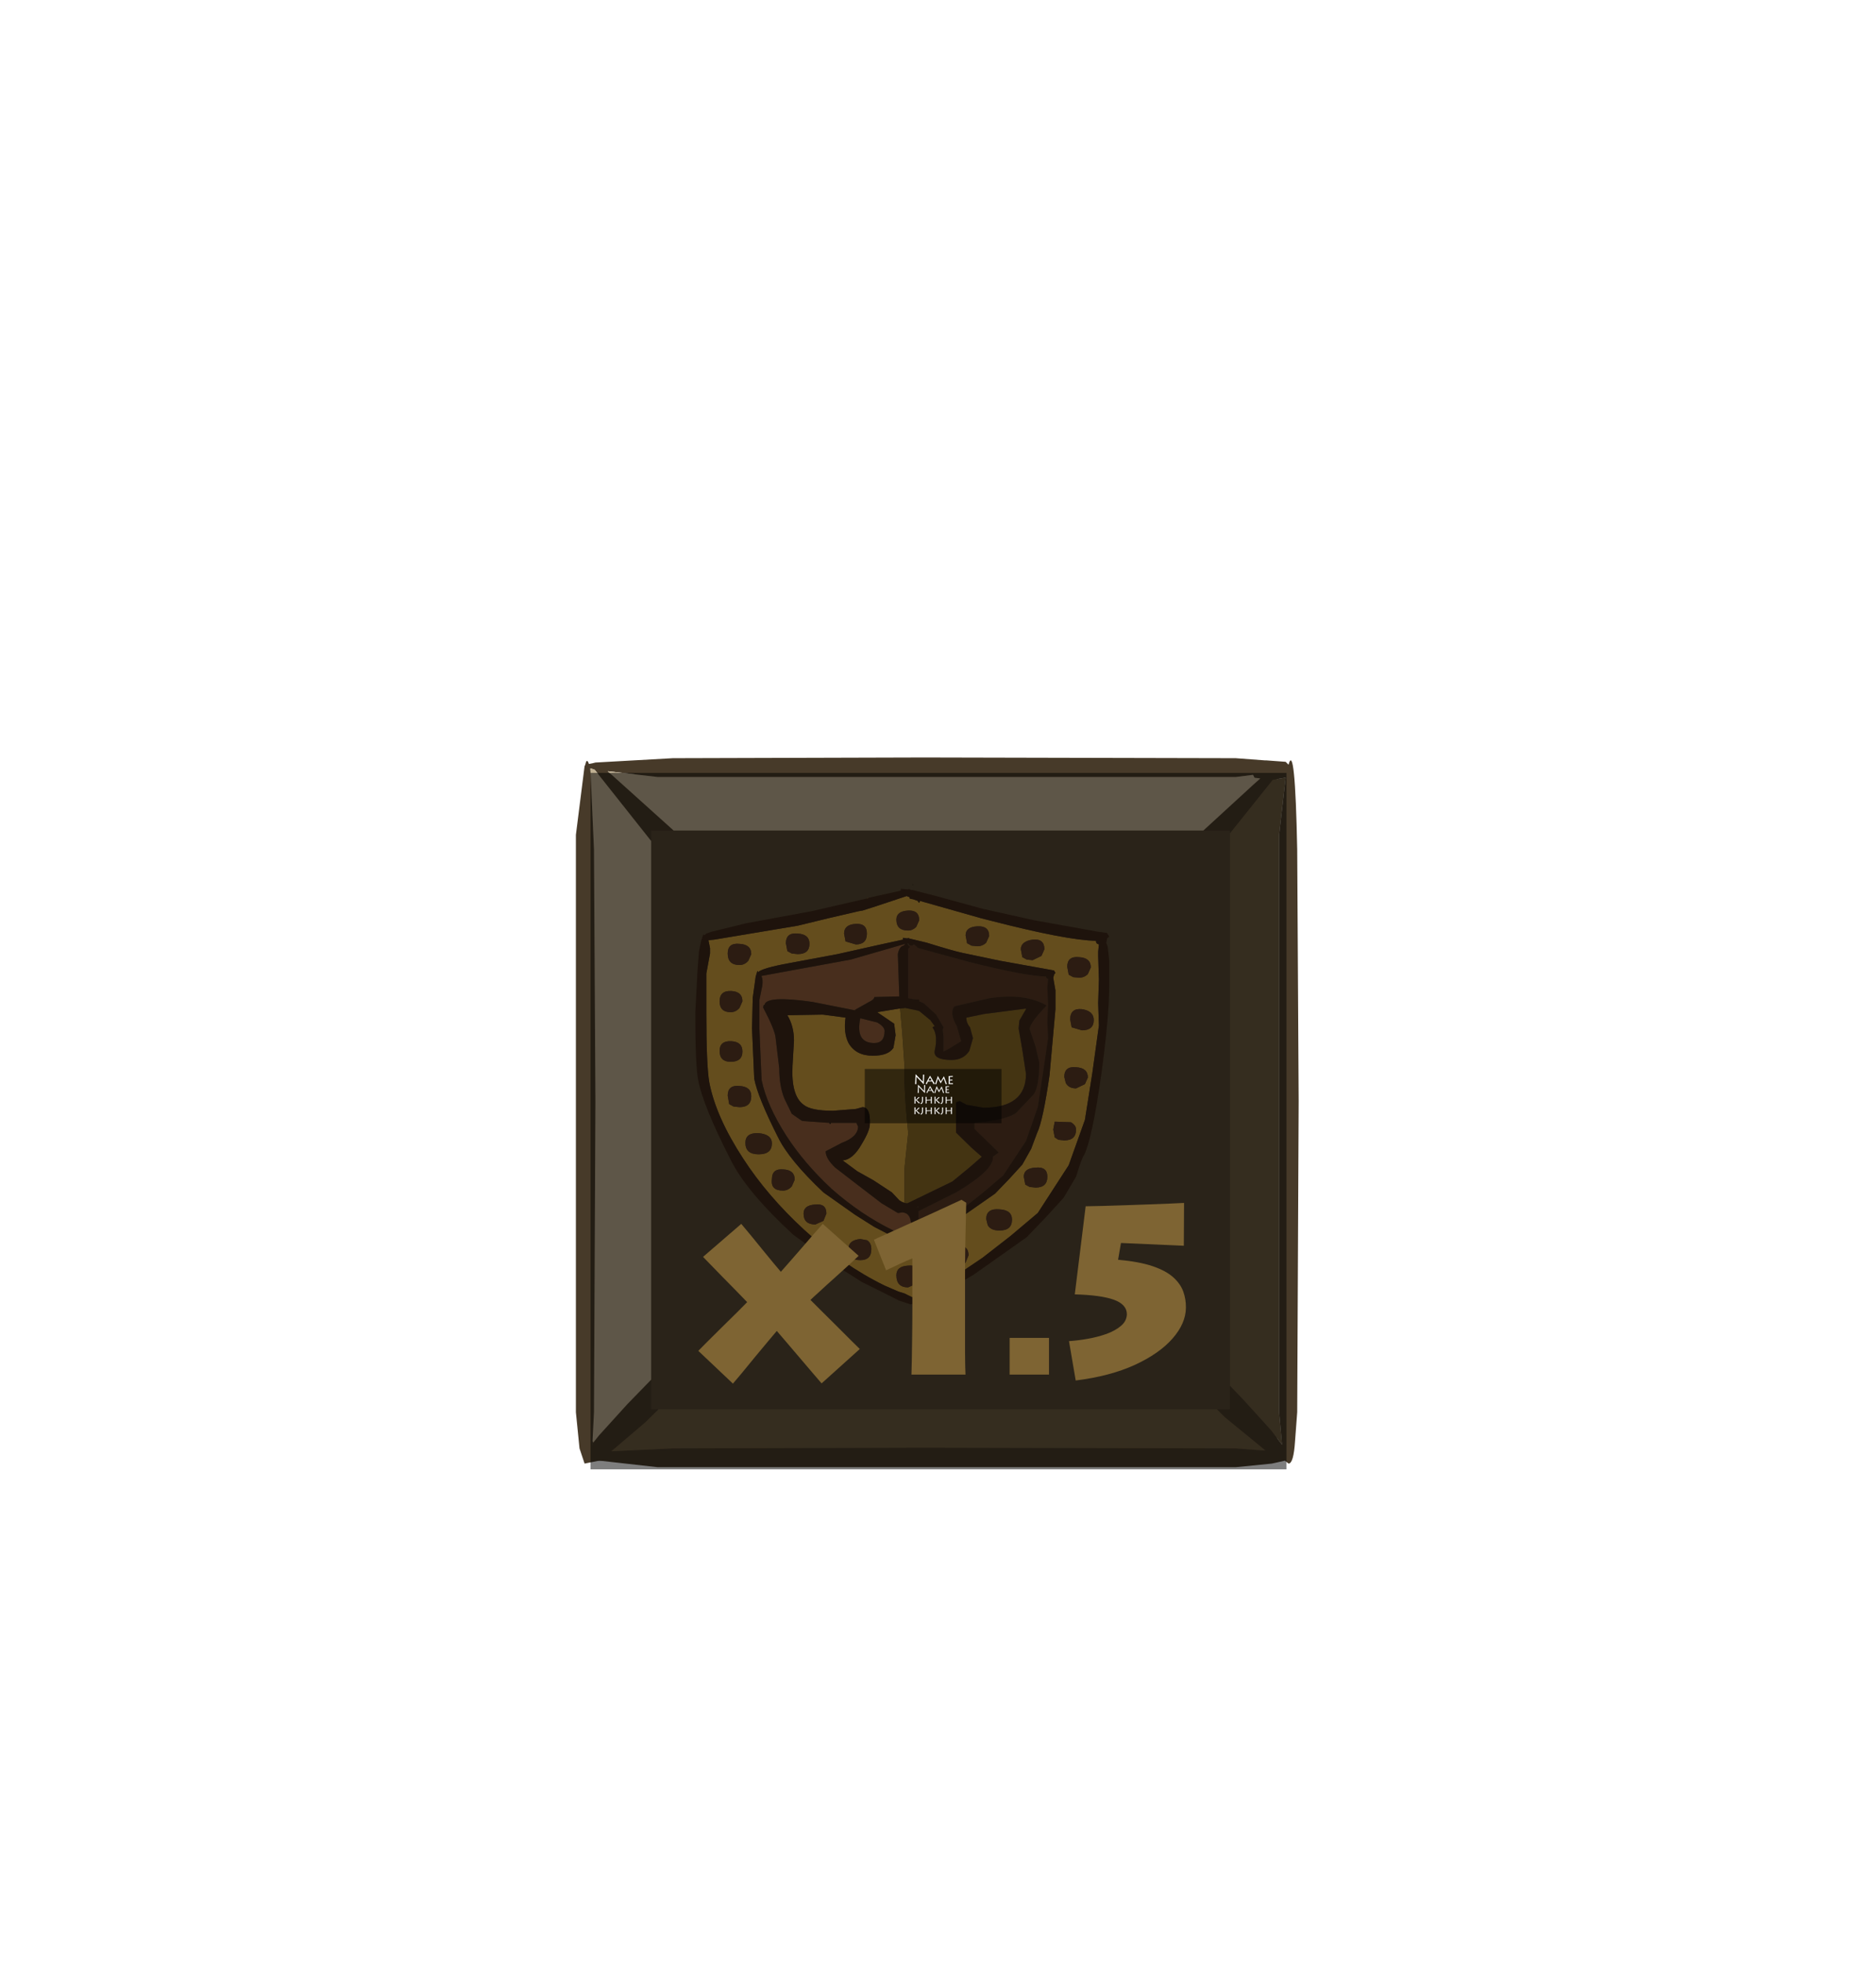 <?xml version="1.0" encoding="UTF-8" standalone="no"?>
<svg xmlns:ffdec="https://www.free-decompiler.com/flash" xmlns:xlink="http://www.w3.org/1999/xlink" ffdec:objectType="frame" height="135.65px" width="129.65px" xmlns="http://www.w3.org/2000/svg">
  <g transform="matrix(1.0, 0.0, 0.0, 1.0, 45.0, 57.4)">
    <use ffdec:characterId="933" height="47.45" id="bgcolor" transform="matrix(1.0, 0.0, 0.0, 1.0, -4.2, -3.9)" width="47.45" xlink:href="#sprite0"/>
    <use ffdec:characterId="921" height="22.0" id="hitbox" transform="matrix(2.23, 0.0, 0.0, 2.175, -4.55, -4.25)" width="22.0" xlink:href="#sprite1"/>
    <clipPath id="clipPath0" transform="matrix(1.0, 0.0, 0.0, 1.0, 0.0, 0.0)">
      <path d="M40.0 0.0 L40.0 40.0 0.0 40.0 0.0 0.0 40.0 0.0" fill="#cccccc" fill-rule="evenodd" stroke="none"/>
    </clipPath>
    <g clip-path="url(#clipPath0)">
      <filter id="filter0">
        <feColorMatrix in="SourceGraphic" result="filterResult0" type="matrix" values="0 0 0 0 1.0,0 0 0 0 0.2,0 0 0 0 0.0,0 0 0 1 0"/>
        <feConvolveMatrix divisor="784.0" in="filterResult0" kernelMatrix="1 1 1 1 1 1 1 1 1 1 1 1 1 1 1 1 1 1 1 1 1 1 1 1 1 1 1 1 1 1 1 1 1 1 1 1 1 1 1 1 1 1 1 1 1 1 1 1 1 1 1 1 1 1 1 1 1 1 1 1 1 1 1 1 1 1 1 1 1 1 1 1 1 1 1 1 1 1 1 1 1 1 1 1 1 1 1 1 1 1 1 1 1 1 1 1 1 1 1 1 1 1 1 1 1 1 1 1 1 1 1 1 1 1 1 1 1 1 1 1 1 1 1 1 1 1 1 1 1 1 1 1 1 1 1 1 1 1 1 1 1 1 1 1 1 1 1 1 1 1 1 1 1 1 1 1 1 1 1 1 1 1 1 1 1 1 1 1 1 1 1 1 1 1 1 1 1 1 1 1 1 1 1 1 1 1 1 1 1 1 1 1 1 1 1 1 1 1 1 1 1 1 1 1 1 1 1 1 1 1 1 1 1 1 1 1 1 1 1 1 1 1 1 1 1 1 1 1 1 1 1 1 1 1 1 1 1 1 1 1 1 1 1 1 1 1 1 1 1 1 1 1 1 1 1 1 1 1 1 1 1 1 1 1 1 1 1 1 1 1 1 1 1 1 1 1 1 1 1 1 1 1 1 1 1 1 1 1 1 1 1 1 1 1 1 1 1 1 1 1 1 1 1 1 1 1 1 1 1 1 1 1 1 1 1 1 1 1 1 1 1 1 1 1 1 1 1 1 1 1 1 1 1 1 1 1 1 1 1 1 1 1 1 1 1 1 1 1 1 1 1 1 1 1 1 1 1 1 1 1 1 1 1 1 1 1 1 1 1 1 1 1 1 1 1 1 1 1 1 1 1 1 1 1 1 1 1 1 1 1 1 1 1 1 1 1 1 1 1 1 1 1 1 1 1 1 1 1 1 1 1 1 1 1 1 1 1 1 1 1 1 1 1 1 1 1 1 1 1 1 1 1 1 1 1 1 1 1 1 1 1 1 1 1 1 1 1 1 1 1 1 1 1 1 1 1 1 1 1 1 1 1 1 1 1 1 1 1 1 1 1 1 1 1 1 1 1 1 1 1 1 1 1 1 1 1 1 1 1 1 1 1 1 1 1 1 1 1 1 1 1 1 1 1 1 1 1 1 1 1 1 1 1 1 1 1 1 1 1 1 1 1 1 1 1 1 1 1 1 1 1 1 1 1 1 1 1 1 1 1 1 1 1 1 1 1 1 1 1 1 1 1 1 1 1 1 1 1 1 1 1 1 1 1 1 1 1 1 1 1 1 1 1 1 1 1 1 1 1 1 1 1 1 1 1 1 1 1 1 1 1 1 1 1 1 1 1 1 1 1 1 1 1 1 1 1 1 1 1 1 1 1 1 1 1 1 1 1 1 1 1 1 1 1 1 1 1 1 1 1 1 1 1 1 1 1 1 1 1 1 1 1 1 1 1 1 1 1 1 1 1 1 1 1 1 1 1 1 1 1 1 1 1 1 1 1 1 1 1 1 1 1 1 1 1 1 1 1 1 1 1 1 1 1 1 1 1 1 1 1 1 1 1 1 1 1 1 1 1 1 1 1 1 1 1 1 1 1 1 1 1 1 1 1 1 1 1 1 1 1 1 1 1 1 1 1 1 1 1 1 1 1 1 1 1 1 1 1 1 1 1 1 1 1 1 1 1 1 1 1 1 1 1 1 1 1 1 1 1 1 1 1 1 1 1 1 1 1 1 1 1 1 1 1 1 1 1 1 1 1 1 1 1 1" order="28 28" result="filterResult1"/>
        <feConvolveMatrix divisor="784.0" in="filterResult1" kernelMatrix="1 1 1 1 1 1 1 1 1 1 1 1 1 1 1 1 1 1 1 1 1 1 1 1 1 1 1 1 1 1 1 1 1 1 1 1 1 1 1 1 1 1 1 1 1 1 1 1 1 1 1 1 1 1 1 1 1 1 1 1 1 1 1 1 1 1 1 1 1 1 1 1 1 1 1 1 1 1 1 1 1 1 1 1 1 1 1 1 1 1 1 1 1 1 1 1 1 1 1 1 1 1 1 1 1 1 1 1 1 1 1 1 1 1 1 1 1 1 1 1 1 1 1 1 1 1 1 1 1 1 1 1 1 1 1 1 1 1 1 1 1 1 1 1 1 1 1 1 1 1 1 1 1 1 1 1 1 1 1 1 1 1 1 1 1 1 1 1 1 1 1 1 1 1 1 1 1 1 1 1 1 1 1 1 1 1 1 1 1 1 1 1 1 1 1 1 1 1 1 1 1 1 1 1 1 1 1 1 1 1 1 1 1 1 1 1 1 1 1 1 1 1 1 1 1 1 1 1 1 1 1 1 1 1 1 1 1 1 1 1 1 1 1 1 1 1 1 1 1 1 1 1 1 1 1 1 1 1 1 1 1 1 1 1 1 1 1 1 1 1 1 1 1 1 1 1 1 1 1 1 1 1 1 1 1 1 1 1 1 1 1 1 1 1 1 1 1 1 1 1 1 1 1 1 1 1 1 1 1 1 1 1 1 1 1 1 1 1 1 1 1 1 1 1 1 1 1 1 1 1 1 1 1 1 1 1 1 1 1 1 1 1 1 1 1 1 1 1 1 1 1 1 1 1 1 1 1 1 1 1 1 1 1 1 1 1 1 1 1 1 1 1 1 1 1 1 1 1 1 1 1 1 1 1 1 1 1 1 1 1 1 1 1 1 1 1 1 1 1 1 1 1 1 1 1 1 1 1 1 1 1 1 1 1 1 1 1 1 1 1 1 1 1 1 1 1 1 1 1 1 1 1 1 1 1 1 1 1 1 1 1 1 1 1 1 1 1 1 1 1 1 1 1 1 1 1 1 1 1 1 1 1 1 1 1 1 1 1 1 1 1 1 1 1 1 1 1 1 1 1 1 1 1 1 1 1 1 1 1 1 1 1 1 1 1 1 1 1 1 1 1 1 1 1 1 1 1 1 1 1 1 1 1 1 1 1 1 1 1 1 1 1 1 1 1 1 1 1 1 1 1 1 1 1 1 1 1 1 1 1 1 1 1 1 1 1 1 1 1 1 1 1 1 1 1 1 1 1 1 1 1 1 1 1 1 1 1 1 1 1 1 1 1 1 1 1 1 1 1 1 1 1 1 1 1 1 1 1 1 1 1 1 1 1 1 1 1 1 1 1 1 1 1 1 1 1 1 1 1 1 1 1 1 1 1 1 1 1 1 1 1 1 1 1 1 1 1 1 1 1 1 1 1 1 1 1 1 1 1 1 1 1 1 1 1 1 1 1 1 1 1 1 1 1 1 1 1 1 1 1 1 1 1 1 1 1 1 1 1 1 1 1 1 1 1 1 1 1 1 1 1 1 1 1 1 1 1 1 1 1 1 1 1 1 1 1 1 1 1 1 1 1 1 1 1 1 1 1 1 1 1 1 1 1 1 1 1 1 1 1 1 1 1 1 1 1 1 1 1 1 1 1 1 1 1 1 1 1 1 1 1 1 1 1 1 1 1 1 1 1 1 1 1 1 1 1 1 1 1 1 1 1 1 1 1 1 1 1 1 1 1 1 1 1 1 1 1 1 1 1 1 1 1 1" order="28 28" result="filterResult2"/>
        <feConvolveMatrix divisor="784.0" in="filterResult2" kernelMatrix="1 1 1 1 1 1 1 1 1 1 1 1 1 1 1 1 1 1 1 1 1 1 1 1 1 1 1 1 1 1 1 1 1 1 1 1 1 1 1 1 1 1 1 1 1 1 1 1 1 1 1 1 1 1 1 1 1 1 1 1 1 1 1 1 1 1 1 1 1 1 1 1 1 1 1 1 1 1 1 1 1 1 1 1 1 1 1 1 1 1 1 1 1 1 1 1 1 1 1 1 1 1 1 1 1 1 1 1 1 1 1 1 1 1 1 1 1 1 1 1 1 1 1 1 1 1 1 1 1 1 1 1 1 1 1 1 1 1 1 1 1 1 1 1 1 1 1 1 1 1 1 1 1 1 1 1 1 1 1 1 1 1 1 1 1 1 1 1 1 1 1 1 1 1 1 1 1 1 1 1 1 1 1 1 1 1 1 1 1 1 1 1 1 1 1 1 1 1 1 1 1 1 1 1 1 1 1 1 1 1 1 1 1 1 1 1 1 1 1 1 1 1 1 1 1 1 1 1 1 1 1 1 1 1 1 1 1 1 1 1 1 1 1 1 1 1 1 1 1 1 1 1 1 1 1 1 1 1 1 1 1 1 1 1 1 1 1 1 1 1 1 1 1 1 1 1 1 1 1 1 1 1 1 1 1 1 1 1 1 1 1 1 1 1 1 1 1 1 1 1 1 1 1 1 1 1 1 1 1 1 1 1 1 1 1 1 1 1 1 1 1 1 1 1 1 1 1 1 1 1 1 1 1 1 1 1 1 1 1 1 1 1 1 1 1 1 1 1 1 1 1 1 1 1 1 1 1 1 1 1 1 1 1 1 1 1 1 1 1 1 1 1 1 1 1 1 1 1 1 1 1 1 1 1 1 1 1 1 1 1 1 1 1 1 1 1 1 1 1 1 1 1 1 1 1 1 1 1 1 1 1 1 1 1 1 1 1 1 1 1 1 1 1 1 1 1 1 1 1 1 1 1 1 1 1 1 1 1 1 1 1 1 1 1 1 1 1 1 1 1 1 1 1 1 1 1 1 1 1 1 1 1 1 1 1 1 1 1 1 1 1 1 1 1 1 1 1 1 1 1 1 1 1 1 1 1 1 1 1 1 1 1 1 1 1 1 1 1 1 1 1 1 1 1 1 1 1 1 1 1 1 1 1 1 1 1 1 1 1 1 1 1 1 1 1 1 1 1 1 1 1 1 1 1 1 1 1 1 1 1 1 1 1 1 1 1 1 1 1 1 1 1 1 1 1 1 1 1 1 1 1 1 1 1 1 1 1 1 1 1 1 1 1 1 1 1 1 1 1 1 1 1 1 1 1 1 1 1 1 1 1 1 1 1 1 1 1 1 1 1 1 1 1 1 1 1 1 1 1 1 1 1 1 1 1 1 1 1 1 1 1 1 1 1 1 1 1 1 1 1 1 1 1 1 1 1 1 1 1 1 1 1 1 1 1 1 1 1 1 1 1 1 1 1 1 1 1 1 1 1 1 1 1 1 1 1 1 1 1 1 1 1 1 1 1 1 1 1 1 1 1 1 1 1 1 1 1 1 1 1 1 1 1 1 1 1 1 1 1 1 1 1 1 1 1 1 1 1 1 1 1 1 1 1 1 1 1 1 1 1 1 1 1 1 1 1 1 1 1 1 1 1 1 1 1 1 1 1 1 1 1 1 1 1 1 1 1 1 1 1 1 1 1 1 1 1 1 1 1 1 1 1 1 1 1 1 1 1 1 1 1 1 1 1 1 1 1 1 1 1 1 1 1 1" order="28 28" result="filterResult3"/>
        <feComposite in="SourceGraphic" in2="filterResult3" operator="over" result="filterResult4"/>
      </filter>
      <use ffdec:characterId="982" filter="url(#filter0)" height="34.7" transform="matrix(1.018, 0.0, 0.0, 0.836, 3.052, 3.734)" width="28.1" xlink:href="#sprite2"/>
      <filter id="filter5">
        <feColorMatrix in="SourceGraphic" result="filterResult5" type="matrix" values="0 0 0 0 0.0,0 0 0 0 0.0,0 0 0 0 0.0,0 0 0 1 0"/>
        <feConvolveMatrix divisor="9.0" in="filterResult5" kernelMatrix="1 1 1 1 1 1 1 1 1" order="3 3" result="filterResult6"/>
        <feComposite in="SourceGraphic" in2="filterResult6" operator="over" result="filterResult7"/>
      </filter>
      <use ffdec:characterId="992" filter="url(#filter5)" height="15.4" transform="matrix(1.0, 0.0, 0.0, 1.0, 2.75, 24.25)" width="42.35" xlink:href="#text0"/>
    </g>
    <filter id="filter6">
      <feColorMatrix in="SourceGraphic" result="filterResult8" type="matrix" values="0 0 0 0 0.0,0 0 0 0 0.0,0 0 0 0 0.0,0 0 0 1 0"/>
      <feConvolveMatrix divisor="4.0" in="filterResult8" kernelMatrix="1 1 1 1" order="2 2" result="filterResult9"/>
      <feComposite in="SourceGraphic" in2="filterResult9" operator="over" result="filterResult10"/>
    </filter>
    <use ffdec:characterId="935" filter="url(#filter6)" height="15.75" id="txt_hotkey" transform="matrix(1.0, 0.0, 0.0, 1.0, -3.85, -0.1)" width="18.0" xlink:href="#text1"/>
    <use ffdec:characterId="948" ffdec:characterName="Army_fla.Hud_BgButton_151" height="97.6" id="bg" transform="matrix(1.0, 0.0, 0.0, 1.0, -29.05, -29.25)" width="97.6" xlink:href="#sprite3"/>
    <use ffdec:characterId="950" ffdec:characterName="Army_fla.Hud_cooldown_152" height="48.5" id="cdcover" transform="matrix(0.998, 0.0, 0.0, 0.99, -4.2, -4)" width="48.1" xlink:href="#sprite4"/>
    <use ffdec:characterId="950" ffdec:characterName="Army_fla.Hud_cooldown_152" height="48.5" id="cd" transform="matrix(0.998, 0.0, 0.0, 0.99, -4.2, -4)" width="48.1" xlink:href="#sprite4"/>
    <use ffdec:characterId="953" ffdec:characterName="Army_fla.Hud_Description_153" height="50.1" id="desc" transform="matrix(0.075, 0.0, 0.0, 0.075, 14.65, 16.478)" width="129.55" xlink:href="#sprite5"/>
  </g>
  <defs>
    <g id="sprite0" transform="matrix(1.0, 0.0, 0.0, 1.0, 0.0, 0.0)">
      <use ffdec:characterId="932" height="47.45" transform="matrix(1.0, 0.0, 0.0, 1.0, 0.0, 0.0)" width="47.45" xlink:href="#shape0"/>
    </g>
    <g id="shape0" transform="matrix(1.0, 0.0, 0.0, 1.0, 0.0, 0.0)">
      <path d="M47.45 0.0 L47.45 47.45 0.0 47.45 0.0 0.0 47.45 0.0" fill="#564732" fill-rule="evenodd" stroke="none"/>
    </g>
    <g id="sprite1" transform="matrix(1.0, 0.0, 0.0, 1.0, 0.0, 0.0)">
      <use ffdec:characterId="145" height="22.0" transform="matrix(1.0, 0.0, 0.0, 1.0, 0.0, 0.0)" width="22.0" xlink:href="#shape1"/>
    </g>
    <g id="shape1" transform="matrix(1.0, 0.0, 0.0, 1.0, 0.0, 0.0)">
      <path d="M22.0 0.0 L22.0 22.0 0.0 22.0 0.0 0.0 22.0 0.0" fill="#00ff00" fill-opacity="0.0" fill-rule="evenodd" stroke="none"/>
    </g>
    <g id="sprite2" transform="matrix(1.0, 0.0, 0.0, 1.0, 13.45, 17.25)">
      <use ffdec:characterId="981" height="34.7" transform="matrix(1.0, 0.0, 0.0, 1.0, -13.45, -17.25)" width="28.1" xlink:href="#shape3"/>
    </g>
    <g id="shape3" transform="matrix(1.0, 0.0, 0.0, 1.0, 13.45, 17.25)">
      <path d="M0.95 -16.25 L1.0 -16.25 1.1 -16.2 1.1 -16.1 1.25 -16.05 1.3 -16.05 1.65 -15.9 1.7 -15.8 1.75 -15.75 1.8 -15.9 6.0 -14.45 6.65 -14.25 Q11.75 -12.65 13.75 -12.6 13.75 -12.4 13.85 -12.35 L13.95 -12.3 13.9 -11.7 13.9 -11.35 13.95 -9.4 13.9 -7.45 13.95 -5.6 13.5 -1.65 13.0 2.2 11.9 5.95 9.8 9.9 7.95 11.8 6.05 13.6 4.65 14.75 3.4 15.6 Q2.4 16.25 1.9 16.65 L1.5 17.0 0.75 16.55 0.35 16.4 -0.6 15.9 Q-3.45 14.2 -6.05 11.3 -8.55 8.5 -10.2 5.4 -12.05 1.95 -12.5 -0.9 -12.7 -2.3 -12.7 -6.65 L-12.7 -9.9 -12.45 -11.55 -12.45 -12.0 -12.55 -12.6 -12.55 -12.65 -12.15 -12.7 -6.5 -13.85 -4.3 -14.5 -2.35 -15.05 -2.1 -15.1 -1.2 -15.45 0.9 -16.3 0.95 -16.25 M1.0 -15.1 Q0.2 -15.05 0.2 -14.35 0.2 -13.45 1.0 -13.45 1.3 -13.45 1.55 -13.75 L1.75 -14.3 Q1.75 -15.15 1.0 -15.1 M-9.25 -10.05 L-9.35 -9.65 -9.55 -7.9 -9.6 -5.35 -9.45 -1.2 Q-9.2 0.35 -7.85 3.6 -7.1 5.5 -4.75 8.2 L-2.6 10.05 -1.3 11.05 0.05 11.9 0.35 12.05 0.55 12.15 1.1 12.4 1.35 12.35 1.4 12.3 1.45 12.35 1.7 12.4 4.25 10.55 6.9 8.3 7.85 7.1 8.75 5.9 9.35 4.6 9.75 3.3 Q10.15 2.3 10.6 -1.5 L11.0 -6.95 11.0 -8.5 10.85 -9.55 10.9 -9.75 10.9 -9.8 11.0 -9.95 10.9 -10.15 7.25 -10.95 4.7 -11.6 Q4.1 -11.75 2.25 -12.45 L1.05 -12.8 1.05 -12.85 0.95 -12.8 0.65 -12.85 0.65 -12.7 -1.05 -12.25 -3.8 -11.5 -7.1 -10.75 Q-8.9 -10.35 -9.2 -10.0 L-9.2 -10.1 -9.25 -10.05 M4.9 -13.05 L5.0 -12.4 5.3 -12.2 5.7 -12.15 Q6.05 -12.15 6.3 -12.45 L6.5 -13.0 Q6.5 -13.85 5.7 -13.8 4.9 -13.75 4.9 -13.05 M1.7 -6.8 L1.65 -6.75 1.6 -6.85 1.7 -6.8 M0.45 -7.0 L0.6 -4.95 0.75 -2.25 Q0.7 -0.4 1.0 3.3 L0.75 6.2 0.75 9.05 0.95 9.1 Q0.7 9.1 0.4 8.85 L-0.1 8.2 -1.35 7.2 -2.45 6.45 -3.45 5.55 Q-2.75 5.5 -2.15 4.2 -1.6 3.1 -1.6 2.55 -1.55 1.15 -2.1 1.15 L-2.55 1.3 -4.1 1.45 Q-5.6 1.45 -6.1 0.95 -6.95 0.2 -6.85 -2.25 L-6.75 -4.35 Q-6.75 -5.55 -7.2 -6.45 L-4.8 -6.5 -3.25 -6.25 Q-3.4 -5.0 -3.05 -4.15 -2.55 -3.1 -1.4 -3.1 -0.35 -3.1 0.0 -3.75 L0.15 -4.8 0.05 -5.75 -1.1 -6.7 0.4 -7.0 0.45 -7.0 M9.45 -11.0 L10.05 -11.35 10.25 -11.9 Q10.25 -12.8 9.45 -12.7 8.65 -12.55 8.65 -11.9 L8.75 -11.25 9.05 -11.05 9.45 -11.0 M-11.05 -2.6 Q-10.25 -2.6 -10.25 -3.45 -10.25 -4.25 -11.0 -4.3 -11.8 -4.35 -11.8 -3.5 -11.8 -2.6 -11.05 -2.6 M-10.45 -7.05 L-10.25 -7.6 Q-10.25 -8.4 -11.0 -8.45 -11.8 -8.5 -11.8 -7.6 -11.8 -6.7 -11.05 -6.7 -10.7 -6.7 -10.45 -7.05 M-11.25 -11.55 Q-11.25 -10.6 -10.45 -10.6 -10.1 -10.6 -9.85 -10.95 L-9.65 -11.5 Q-9.65 -12.3 -10.45 -12.35 -11.25 -12.45 -11.25 -11.55 M-3.35 -13.2 L-3.25 -12.55 -2.55 -12.3 Q-1.8 -12.3 -1.8 -13.2 -1.8 -14.05 -2.55 -14.0 -3.35 -13.95 -3.35 -13.2 M-6.5 -13.2 Q-7.3 -13.3 -7.3 -12.4 L-7.2 -11.75 -6.9 -11.55 -6.5 -11.5 Q-5.7 -11.5 -5.7 -12.35 -5.7 -13.15 -6.5 -13.2 M12.4 -2.15 Q11.6 -2.25 11.6 -1.35 L11.7 -0.85 Q11.9 -0.4 12.4 -0.4 L13.0 -0.75 13.2 -1.3 Q13.2 -2.1 12.4 -2.15 M12.8 -5.2 Q13.6 -5.2 13.6 -6.05 13.6 -6.8 12.8 -6.95 12.0 -7.05 12.0 -6.1 L12.1 -5.45 12.8 -5.2 M13.2 -9.85 L13.4 -10.4 Q13.4 -11.2 12.6 -11.25 11.8 -11.35 11.8 -10.45 L11.9 -9.8 12.2 -9.6 12.6 -9.55 Q12.95 -9.55 13.2 -9.85 M-3.05 12.9 Q-3.05 13.8 -2.25 13.8 -1.5 13.8 -1.5 12.9 -1.5 12.35 -1.8 12.15 L-2.25 12.05 Q-3.05 12.15 -3.05 12.85 L-3.05 12.9 M-6.1 9.95 Q-6.1 10.85 -5.3 10.85 L-4.75 10.55 -4.55 9.95 Q-4.55 9.1 -5.3 9.2 -6.1 9.25 -6.1 9.95 M-6.9 7.7 L-6.7 7.15 Q-6.7 6.35 -7.45 6.3 -8.25 6.2 -8.25 7.1 -8.35 8.05 -7.5 8.05 -7.15 8.05 -6.9 7.7 M-9.15 5.05 Q-8.25 5.05 -8.25 4.15 -8.25 3.4 -9.15 3.3 -10.05 3.25 -10.05 4.1 -10.05 5.05 -9.15 5.05 M11.6 3.9 Q12.4 3.9 12.4 3.0 12.4 2.65 12.05 2.4 L10.95 2.35 10.85 3.0 10.95 3.65 11.2 3.85 11.6 3.9 M-10.85 1.1 L-10.45 1.15 Q-9.65 1.15 -9.65 0.25 -9.65 -0.55 -10.45 -0.6 -11.25 -0.7 -11.25 0.2 L-11.15 0.9 -10.85 1.1 M1.0 14.25 Q0.2 14.3 0.2 15.05 0.2 16.05 1.0 16.05 L1.55 15.75 1.75 15.1 Q1.75 14.15 1.0 14.25 M4.35 14.35 Q4.65 14.35 4.9 14.0 L5.1 13.4 Q5.1 12.55 4.35 12.65 3.55 12.7 3.55 13.4 3.55 14.35 4.35 14.35 M7.2 9.6 Q6.3 9.5 6.3 10.4 L6.4 10.9 Q6.6 11.35 7.2 11.35 8.05 11.35 8.05 10.45 8.05 9.65 7.2 9.6 M9.25 7.75 L9.65 7.8 Q10.45 7.8 10.45 6.9 10.45 6.05 9.65 6.15 8.85 6.2 8.85 6.9 L8.95 7.55 9.25 7.75" fill="#cc9d3c" fill-rule="evenodd" stroke="none"/>
      <path d="M1.35 -17.25 L1.3 -17.2 1.3 -17.25 1.35 -17.25 M1.7 -15.8 L1.8 -15.9 1.75 -15.75 1.7 -15.8 M-9.25 -10.05 L-9.2 -10.1 -9.2 -10.0 -9.25 -10.05 M-4.25 2.45 L-4.25 2.5 -4.3 2.55 -4.35 2.5 -4.35 2.45 -4.25 2.45" fill="#000000" fill-rule="evenodd" stroke="none"/>
      <path d="M0.9 -16.3 L0.95 -16.3 0.95 -16.25 0.9 -16.3" fill="#999999" fill-rule="evenodd" stroke="none"/>
      <path d="M1.0 -15.1 Q1.75 -15.15 1.75 -14.3 L1.55 -13.75 Q1.3 -13.45 1.0 -13.45 0.2 -13.45 0.2 -14.35 0.2 -15.05 1.0 -15.1 M4.9 -13.05 Q4.9 -13.75 5.7 -13.8 6.5 -13.85 6.5 -13.0 L6.3 -12.45 Q6.05 -12.15 5.7 -12.15 L5.3 -12.2 5.0 -12.4 4.9 -13.05 M9.45 -11.0 L9.05 -11.05 8.75 -11.25 8.65 -11.9 Q8.65 -12.55 9.45 -12.7 10.25 -12.8 10.25 -11.9 L10.05 -11.35 9.45 -11.0 M1.05 -12.25 L1.25 -12.2 1.4 -12.3 1.6 -12.1 1.6 -12.05 1.65 -12.05 1.7 -12.0 5.15 -10.85 Q8.9 -9.7 10.35 -9.65 L10.4 -9.5 10.5 -9.45 10.45 -8.75 10.5 -7.35 10.45 -5.9 10.5 -4.55 10.15 -1.65 9.8 1.15 9.0 3.95 7.45 6.8 6.05 8.25 4.7 9.55 2.75 11.05 2.45 11.25 2.35 11.35 1.95 11.8 1.8 11.65 1.7 11.75 1.55 11.85 1.55 11.75 1.65 11.75 1.8 11.65 1.6 11.0 Q1.6 10.65 1.75 10.45 L1.7 10.45 1.7 9.95 1.7 9.75 4.25 8.2 Q6.75 6.4 6.75 5.35 L6.75 5.25 7.15 4.9 5.5 2.95 5.5 2.45 Q7.75 2.2 8.35 1.6 L9.4 0.25 Q9.9 -0.25 9.9 -2.55 L9.65 -3.85 9.25 -5.3 Q9.25 -5.8 10.4 -7.25 8.95 -8.3 6.5 -7.85 L4.2 -7.2 Q4.0 -7.1 4.0 -6.6 4.0 -6.2 4.3 -5.55 L4.6 -4.3 3.8 -3.7 3.4 -3.45 3.4 -4.7 3.35 -5.25 3.4 -5.45 2.9 -6.5 2.05 -7.45 1.75 -7.6 1.75 -7.75 1.5 -7.75 1.0 -7.85 1.0 -11.95 1.15 -12.1 1.05 -12.15 1.0 -12.25 1.05 -12.25 M13.2 -9.85 Q12.95 -9.55 12.6 -9.55 L12.2 -9.6 11.9 -9.8 11.8 -10.45 Q11.8 -11.35 12.6 -11.25 13.4 -11.2 13.4 -10.4 L13.2 -9.85 M12.8 -5.2 L12.1 -5.45 12.0 -6.1 Q12.0 -7.05 12.8 -6.95 13.6 -6.8 13.6 -6.05 13.6 -5.2 12.8 -5.2 M12.4 -2.15 Q13.2 -2.1 13.2 -1.3 L13.0 -0.75 12.4 -0.4 Q11.9 -0.4 11.7 -0.85 L11.6 -1.35 Q11.6 -2.25 12.4 -2.15 M-6.5 -13.2 Q-5.7 -13.15 -5.7 -12.35 -5.7 -11.5 -6.5 -11.5 L-6.9 -11.55 -7.2 -11.75 -7.3 -12.4 Q-7.3 -13.3 -6.5 -13.2 M-3.35 -13.2 Q-3.35 -13.95 -2.55 -14.0 -1.8 -14.05 -1.8 -13.2 -1.8 -12.3 -2.55 -12.3 L-3.25 -12.55 -3.35 -13.2 M-11.25 -11.55 Q-11.25 -12.45 -10.45 -12.35 -9.65 -12.3 -9.65 -11.5 L-9.85 -10.95 Q-10.1 -10.6 -10.45 -10.6 -11.25 -10.6 -11.25 -11.55 M-10.45 -7.05 Q-10.7 -6.7 -11.05 -6.7 -11.8 -6.7 -11.8 -7.6 -11.8 -8.5 -11.0 -8.45 -10.25 -8.4 -10.25 -7.6 L-10.45 -7.05 M-11.05 -2.6 Q-11.8 -2.6 -11.8 -3.5 -11.8 -4.35 -11.0 -4.3 -10.25 -4.25 -10.25 -3.45 -10.25 -2.6 -11.05 -2.6 M-9.15 5.05 Q-10.05 5.05 -10.05 4.1 -10.05 3.25 -9.15 3.3 -8.25 3.4 -8.25 4.15 -8.25 5.05 -9.15 5.05 M-6.9 7.7 Q-7.15 8.05 -7.5 8.05 -8.35 8.05 -8.25 7.1 -8.25 6.2 -7.45 6.3 -6.7 6.35 -6.7 7.15 L-6.9 7.7 M-6.1 9.95 Q-6.1 9.25 -5.3 9.2 -4.55 9.1 -4.55 9.95 L-4.75 10.55 -5.3 10.85 Q-6.1 10.85 -6.1 9.95 M-3.05 12.85 Q-3.05 12.15 -2.25 12.05 L-1.8 12.15 Q-1.5 12.35 -1.5 12.9 -1.5 13.8 -2.25 13.8 -3.05 13.8 -3.05 12.9 L-3.05 12.85 M-10.85 1.1 L-11.15 0.9 -11.25 0.2 Q-11.25 -0.7 -10.45 -0.6 -9.65 -0.55 -9.65 0.25 -9.65 1.15 -10.45 1.15 L-10.85 1.1 M11.6 3.9 L11.2 3.85 10.95 3.65 10.85 3.0 10.95 2.35 12.05 2.4 Q12.4 2.65 12.4 3.0 12.4 3.9 11.6 3.9 M9.25 7.75 L8.95 7.55 8.85 6.9 Q8.85 6.2 9.65 6.15 10.45 6.05 10.45 6.9 10.45 7.8 9.65 7.8 L9.25 7.75 M7.2 9.6 Q8.05 9.65 8.05 10.45 8.05 11.35 7.2 11.35 6.6 11.35 6.4 10.9 L6.3 10.4 Q6.3 9.5 7.2 9.6 M4.35 14.35 Q3.55 14.35 3.55 13.4 3.55 12.7 4.35 12.65 5.1 12.55 5.1 13.4 L4.9 14.0 Q4.65 14.35 4.35 14.35 M1.0 14.25 Q1.75 14.15 1.75 15.1 L1.55 15.75 1.0 16.05 Q0.2 16.05 0.2 15.05 0.2 14.3 1.0 14.25" fill="#593924" fill-rule="evenodd" stroke="none"/>
      <path d="M-4.25 2.45 L-2.5 2.45 -2.5 2.5 -2.4 2.75 Q-2.4 3.6 -3.5 4.1 L-4.6 4.8 Q-4.6 5.4 -3.95 6.15 L-2.3 7.7 -0.8 9.1 0.3 9.9 0.35 9.9 0.6 9.85 Q1.2 9.9 1.2 10.9 L1.05 11.7 1.15 11.9 1.0 11.8 0.7 11.8 Q0.1 11.8 0.0 11.35 -2.2 10.05 -4.2 7.9 -6.05 5.8 -7.25 3.55 -8.6 1.0 -8.95 -1.1 L-9.1 -5.35 -9.1 -7.7 -8.9 -8.9 Q-8.85 -9.4 -8.95 -9.65 L-8.95 -9.7 -2.9 -11.05 0.8 -12.35 0.7 -12.2 Q0.4 -12.15 0.3 -11.5 L0.4 -8.0 0.25 -8.0 -1.3 -7.95 Q-1.3 -7.75 -1.65 -7.55 L-2.6 -6.9 -2.6 -6.85 -5.5 -7.55 Q-8.65 -8.1 -8.75 -7.3 L-8.8 -7.3 -8.85 -7.1 Q-8.05 -5.25 -8.0 -4.6 L-7.75 -2.05 Q-7.75 -0.6 -7.4 0.45 L-6.9 1.7 -6.25 2.25 -6.15 2.3 -4.35 2.45 -4.35 2.5 -4.3 2.55 -4.25 2.5 -4.25 2.45 M-1.1 -5.85 Q-0.6 -5.5 -0.6 -5.15 -0.6 -4.15 -1.3 -4.15 -2.6 -4.15 -2.25 -6.2 L-1.1 -5.85" fill="#915e3c" fill-rule="evenodd" stroke="none"/>
      <path d="M-1.8 -16.1 L-1.7 -16.15 -1.75 -16.1 -1.8 -16.1" fill="#ffcc00" fill-rule="evenodd" stroke="none"/>
      <path d="M1.7 -6.8 L1.75 -6.8 2.5 -6.05 2.8 -5.55 2.65 -5.45 Q3.05 -4.8 2.8 -3.5 2.7 -2.75 3.95 -2.75 4.75 -2.75 5.15 -3.5 L5.4 -4.55 5.2 -5.45 Q4.95 -5.8 4.95 -6.25 L6.15 -6.55 9.0 -7.0 9.0 -6.95 8.55 -6.0 8.5 -5.35 8.75 -3.6 9.0 -1.6 Q9.0 1.2 6.1 1.2 L4.95 0.95 4.5 0.65 4.25 0.75 4.25 3.25 5.3 4.5 6.0 5.25 5.2 6.1 4.0 7.3 0.95 9.1 0.75 9.05 0.75 6.2 1.0 3.3 Q0.7 -0.4 0.75 -2.25 L0.6 -4.95 0.45 -7.0 0.8 -7.05 1.6 -6.85 1.65 -6.75 1.7 -6.8" fill="#8a6924" fill-rule="evenodd" stroke="none"/>
      <path d="M-1.7 -16.15 L0.5 -16.75 0.5 -16.9 1.0 -16.85 1.1 -16.9 1.1 -16.85 1.2 -16.8 1.3 -16.8 1.45 -16.75 2.75 -16.35 6.05 -15.25 9.55 -14.3 13.9 -13.35 14.5 -13.25 14.65 -12.95 14.5 -12.8 14.5 -12.7 14.45 -12.45 14.55 -12.1 14.6 -11.55 14.65 -10.95 14.65 -8.9 Q14.65 -6.3 14.1 -1.45 13.5 3.7 12.95 5.1 12.8 5.3 12.4 6.9 L11.55 8.65 10.35 10.25 9.05 11.9 5.45 15.0 2.0 17.45 1.55 17.35 1.5 17.4 1.15 17.45 0.4 17.15 -0.25 16.75 -2.15 15.6 -3.9 14.25 -6.8 11.7 Q-10.0 8.1 -11.05 5.5 -12.9 1.1 -13.25 -1.05 -13.45 -2.25 -13.45 -6.65 L-13.3 -10.15 -13.2 -11.75 -13.05 -12.6 -12.9 -13.15 -12.85 -13.05 -12.7 -13.2 -12.35 -13.35 -10.0 -14.05 -5.55 -15.05 -1.8 -16.1 -1.75 -16.1 -1.7 -16.15 M0.95 -16.25 L0.95 -16.3 0.9 -16.3 -1.2 -15.45 -2.1 -15.1 -2.35 -15.05 -4.3 -14.5 -6.5 -13.85 -12.15 -12.7 -12.55 -12.65 -12.55 -12.6 -12.45 -12.0 -12.45 -11.55 -12.7 -9.9 -12.7 -6.65 Q-12.7 -2.3 -12.5 -0.9 -12.05 1.95 -10.2 5.4 -8.55 8.5 -6.05 11.3 -3.45 14.2 -0.6 15.9 L0.35 16.4 0.75 16.55 1.5 17.0 1.9 16.65 Q2.4 16.25 3.4 15.6 L4.65 14.75 6.05 13.6 7.95 11.8 9.8 9.9 11.9 5.95 13.0 2.2 13.5 -1.65 13.95 -5.6 13.9 -7.45 13.95 -9.4 13.9 -11.35 13.9 -11.7 13.95 -12.3 13.85 -12.35 Q13.75 -12.4 13.75 -12.6 11.75 -12.65 6.65 -14.25 L6.0 -14.45 1.8 -15.9 1.7 -15.8 1.65 -15.9 1.3 -16.05 1.25 -16.05 1.1 -16.1 1.1 -16.2 1.0 -16.25 0.95 -16.25 M-9.2 -10.0 Q-8.9 -10.35 -7.1 -10.75 L-3.8 -11.5 -1.05 -12.25 0.65 -12.7 0.65 -12.85 0.95 -12.8 1.05 -12.85 1.05 -12.8 2.25 -12.45 Q4.1 -11.75 4.7 -11.6 L7.25 -10.95 10.9 -10.15 11.0 -9.95 10.9 -9.8 10.9 -9.75 10.85 -9.55 11.0 -8.5 11.0 -6.95 10.6 -1.5 Q10.15 2.3 9.75 3.3 L9.35 4.6 8.75 5.9 7.85 7.1 6.9 8.3 4.25 10.55 1.7 12.4 1.45 12.35 1.4 12.3 1.35 12.35 1.1 12.4 0.55 12.15 0.35 12.05 0.05 11.9 -1.3 11.05 -2.6 10.05 -4.75 8.2 Q-7.1 5.5 -7.85 3.6 -9.2 0.35 -9.45 -1.2 L-9.6 -5.35 -9.55 -7.9 -9.35 -9.65 -9.25 -10.05 -9.2 -10.0 M0.95 9.1 L4.0 7.3 5.2 6.1 6.0 5.25 5.3 4.5 4.25 3.25 4.25 0.75 4.5 0.65 4.95 0.95 6.1 1.2 Q9.0 1.2 9.0 -1.6 L8.75 -3.6 8.5 -5.35 8.55 -6.0 9.0 -6.95 9.0 -7.0 6.15 -6.55 4.95 -6.25 Q4.95 -5.8 5.2 -5.45 L5.4 -4.55 5.15 -3.5 Q4.75 -2.75 3.95 -2.75 2.7 -2.75 2.8 -3.5 3.05 -4.8 2.65 -5.45 L2.8 -5.55 2.5 -6.05 1.75 -6.8 1.7 -6.8 1.6 -6.85 0.8 -7.05 0.45 -7.0 0.4 -7.0 -1.1 -6.7 0.05 -5.75 0.15 -4.8 0.0 -3.75 Q-0.35 -3.1 -1.4 -3.1 -2.55 -3.1 -3.05 -4.15 -3.4 -5.0 -3.25 -6.25 L-4.8 -6.5 -7.2 -6.45 Q-6.75 -5.55 -6.75 -4.35 L-6.85 -2.25 Q-6.95 0.2 -6.1 0.95 -5.6 1.45 -4.1 1.45 L-2.55 1.3 -2.1 1.15 Q-1.55 1.15 -1.6 2.55 -1.6 3.1 -2.15 4.2 -2.75 5.5 -3.45 5.55 L-2.45 6.45 -1.35 7.2 -0.1 8.2 0.4 8.85 Q0.7 9.1 0.95 9.1 M1.0 -12.25 L1.05 -12.15 1.15 -12.1 1.0 -11.95 1.0 -7.85 1.5 -7.75 1.75 -7.75 1.75 -7.6 2.05 -7.45 2.9 -6.5 3.4 -5.45 3.35 -5.25 3.4 -4.7 3.4 -3.45 3.8 -3.7 4.6 -4.3 4.3 -5.55 Q4.0 -6.2 4.0 -6.6 4.0 -7.1 4.2 -7.2 L6.5 -7.85 Q8.95 -8.3 10.4 -7.25 9.25 -5.8 9.25 -5.3 L9.65 -3.85 9.9 -2.55 Q9.9 -0.25 9.4 0.25 L8.35 1.6 Q7.75 2.2 5.5 2.45 L5.5 2.95 7.15 4.9 6.75 5.25 6.75 5.35 Q6.75 6.4 4.25 8.2 L1.7 9.75 1.7 9.95 1.7 10.45 1.75 10.45 Q1.6 10.65 1.6 11.0 L1.8 11.65 1.65 11.75 1.55 11.75 1.55 11.85 1.7 11.75 1.8 11.65 1.95 11.8 2.35 11.35 2.45 11.25 2.75 11.05 4.7 9.55 6.05 8.25 7.45 6.8 9.0 3.95 9.8 1.15 10.15 -1.65 10.5 -4.55 10.45 -5.9 10.5 -7.35 10.45 -8.75 10.5 -9.45 10.4 -9.5 10.35 -9.65 Q8.9 -9.7 5.15 -10.85 L1.7 -12.0 1.65 -12.05 1.6 -12.05 1.6 -12.1 1.4 -12.3 1.25 -12.2 1.05 -12.25 1.05 -12.35 0.95 -12.4 1.0 -12.25 M-4.35 2.45 L-6.15 2.3 -6.25 2.25 -6.9 1.7 -7.4 0.45 Q-7.75 -0.6 -7.75 -2.05 L-8.0 -4.6 Q-8.05 -5.25 -8.85 -7.1 L-8.8 -7.3 -8.75 -7.3 Q-8.65 -8.1 -5.5 -7.55 L-2.6 -6.85 -2.6 -6.9 -1.65 -7.55 Q-1.3 -7.75 -1.3 -7.95 L0.25 -8.0 0.4 -8.0 0.3 -11.5 Q0.4 -12.15 0.7 -12.2 L0.8 -12.35 -2.9 -11.05 -8.95 -9.7 -8.95 -9.65 Q-8.85 -9.4 -8.9 -8.9 L-9.1 -7.7 -9.1 -5.35 -8.95 -1.1 Q-8.6 1.0 -7.25 3.55 -6.05 5.8 -4.2 7.9 -2.2 10.05 0.0 11.35 0.1 11.8 0.7 11.8 L1.0 11.8 1.15 11.9 1.05 11.7 1.2 10.9 Q1.2 9.9 0.6 9.85 L0.35 9.9 0.3 9.9 -0.8 9.1 -2.3 7.7 -3.95 6.15 Q-4.6 5.4 -4.6 4.8 L-3.5 4.1 Q-2.4 3.6 -2.4 2.75 L-2.5 2.5 -2.5 2.45 -4.25 2.45 -4.35 2.45 M-1.1 -5.85 L-2.25 -6.2 Q-2.6 -4.15 -1.3 -4.15 -0.6 -4.15 -0.6 -5.15 -0.6 -5.5 -1.1 -5.85 M1.6 9.4 L1.7 9.4 1.7 9.35 1.6 9.4" fill="#3d2718" fill-rule="evenodd" stroke="none"/>
    </g>
    <g id="text0" transform="matrix(1.0, 0.0, 0.0, 1.0, -3.85, -1.65)">
      <g transform="matrix(1.0, 0.0, 0.0, 1.0, 0.0, 0.0)">
        <use fill="#ffcc66" height="15.4" transform="matrix(0.016, 0.0, 0.0, 0.016, 4.0, 15.0)" width="42.35" xlink:href="#font_Lithos_Pro_Regular_x0"/>
        <use fill="#ffcc66" height="15.4" transform="matrix(0.016, 0.0, 0.0, 0.016, 13.65, 15.0)" width="42.35" xlink:href="#font_Lithos_Pro_Regular_10"/>
        <use fill="#ffcc66" height="15.4" transform="matrix(0.016, 0.0, 0.0, 0.016, 24.7, 15.0)" width="42.35" xlink:href="#font_Lithos_Pro_Regular_.0"/>
        <use fill="#ffcc66" height="15.4" transform="matrix(0.016, 0.0, 0.0, 0.016, 27.65, 15.0)" width="42.35" xlink:href="#font_Lithos_Pro_Regular_50"/>
      </g>
    </g>
    <g id="font_Lithos_Pro_Regular_x0">
      <path d="M172.0 39.0 L22.5 -102.5 Q30.0 -110.5 59.0 -139.5 88.0 -168.0 124.5 -204.5 161.0 -240.5 192.0 -271.0 222.5 -301.5 233.5 -313.0 215.0 -332.0 186.0 -362.0 156.5 -391.5 126.0 -423.0 95.5 -454.5 72.0 -478.5 49.0 -502.0 43.0 -508.5 L208.0 -651.0 Q224.0 -632.0 248.5 -602.5 273.0 -572.5 299.0 -540.5 325.5 -508.0 347.0 -482.0 369.0 -455.5 379.0 -444.0 389.0 -455.5 412.5 -482.0 435.5 -508.5 464.0 -541.0 492.0 -573.5 518.0 -603.5 544.0 -633.0 560.0 -651.0 L715.0 -513.0 Q705.0 -503.0 676.0 -476.5 647.0 -450.0 611.5 -418.0 575.5 -386.0 546.5 -359.0 517.0 -332.5 507.0 -322.5 520.5 -308.5 551.5 -278.0 583.0 -247.0 619.0 -211.0 655.0 -175.5 683.0 -147.0 711.5 -119.0 720.0 -110.5 L555.0 38.0 Q542.5 23.5 516.0 -7.5 489.5 -38.5 458.5 -75.0 427.5 -111.5 401.0 -142.5 374.5 -173.5 361.5 -188.5 353.0 -179.0 326.5 -147.0 300.0 -115.0 267.0 -75.5 234.5 -36.0 208.0 -3.5 181.0 29.0 172.0 39.0" fill-rule="evenodd" stroke="none"/>
    </g>
    <g id="font_Lithos_Pro_Regular_10">
      <path d="M573.5 0.0 L573.5 0.0 340.0 0.0 Q340.5 -14.0 341.5 -57.5 342.5 -100.5 343.0 -162.0 344.0 -223.5 344.0 -293.0 L344.0 -502.0 Q321.0 -493.0 289.0 -478.0 257.5 -463.5 230.5 -450.5 L178.0 -582.5 Q190.0 -588.5 228.5 -605.5 266.5 -623.0 321.0 -647.5 375.5 -672.5 437.0 -700.0 498.0 -728.0 556.0 -755.0 L576.5 -742.5 Q576.0 -717.0 575.0 -669.5 573.5 -622.0 572.5 -560.0 571.5 -498.0 571.5 -428.0 L571.5 -271.5 Q571.5 -160.5 571.5 -92.5 572.0 -24.0 573.5 0.0" fill-rule="evenodd" stroke="none"/>
    </g>
    <g id="font_Lithos_Pro_Regular_.0">
      <path d="M73.5 0.0 L73.5 0.0 73.5 -158.5 243.5 -158.5 243.5 0.0 73.5 0.0" fill-rule="evenodd" stroke="none"/>
    </g>
    <g id="font_Lithos_Pro_Regular_50">
      <path d="M370.0 -568.5 L370.0 -568.5 357.5 -496.0 Q448.0 -488.0 506.0 -468.5 563.5 -449.0 595.0 -421.0 626.5 -393.0 639.0 -359.0 651.0 -325.5 650.5 -289.0 650.0 -221.0 592.5 -155.5 535.5 -90.5 429.0 -41.5 322.5 7.0 174.5 25.5 L145.5 -144.5 Q183.0 -147.0 226.0 -154.5 268.5 -162.0 307.0 -175.5 345.5 -189.5 370.0 -210.5 394.5 -231.0 395.5 -260.5 395.5 -303.0 339.0 -323.5 282.5 -343.5 170.5 -346.5 L217.5 -727.0 Q247.0 -727.5 291.5 -728.5 336.0 -730.0 387.0 -731.5 438.0 -733.0 487.5 -735.0 537.5 -737.0 578.0 -738.5 618.5 -740.0 642.5 -741.5 L641.5 -556.5 370.0 -568.5" fill-rule="evenodd" stroke="none"/>
    </g>
    <g id="sprite3" transform="matrix(1.0, 0.0, 0.0, 1.0, 29.05, 29.25)">
      <clipPath id="clipPath1" transform="matrix(1.0, 0.0, 0.0, 1.0, 0.0, 0.0)">
        <path d="M46.5 -7.45 L46.65 -7.3 46.7 -7.2 Q47.2 -9.05 47.4 -0.7 L47.5 18.6 47.4 42.5 47.4 42.8 47.35 48.6 -7.85 48.6 -7.95 42.8 -8.0 42.5 -8.0 -1.85 -7.35 -7.1 -7.3 -7.25 Q-7.15 -7.8 -7.0 -7.3 L-6.75 -7.35 -6.5 -7.4 -0.55 -7.7 18.75 -7.8 42.65 -7.7 44.9 -7.55 45.0 -7.55 46.5 -7.45 M40.0 40.0 L40.0 0.0 0.0 0.0 0.0 40.0 40.0 40.0" fill="#00ff00" fill-rule="evenodd" stroke="none"/>
      </clipPath>
      <g clip-path="url(#clipPath1)">
        <use ffdec:characterId="937" height="49.05" transform="matrix(1.0, 0.0, 0.0, 1.0, -5.2, -5.05)" width="49.95" xlink:href="#shape5"/>
      </g>
    </g>
    <g id="shape5" transform="matrix(1.0, 0.0, 0.0, 1.0, 5.2, 5.05)">
      <path d="M18.85 -5.05 L40.4 -5.0 42.4 -4.85 42.5 -4.85 43.85 -4.75 44.0 -4.6 44.05 -4.55 Q44.5 -6.2 44.65 1.3 L44.75 18.7 44.65 40.2 44.5 42.2 Q44.4 43.75 44.05 43.75 L43.8 43.55 42.9 43.75 40.4 44.0 0.45 44.0 -3.55 43.55 -3.6 43.55 -4.6 43.75 -4.95 42.7 -5.2 40.2 -5.2 0.3 -4.6 -4.45 -4.55 -4.55 Q-4.45 -5.05 -4.3 -4.6 L-4.05 -4.65 -3.85 -4.7 1.5 -5.0 18.85 -5.05 M36.4 1.65 L36.8 1.25 41.65 -3.2 42.1 -3.6 41.7 -3.65 41.6 -3.85 40.4 -3.7 0.45 -3.7 -3.0 -4.1 2.5 0.85 3.3 1.65 1.8 1.65 1.8 2.6 1.8 1.65 3.3 1.65 3.6 1.95 2.0 1.95 2.0 2.8 1.8 2.6 0.3 1.1 -3.9 -4.2 -4.2 -4.3 -3.95 1.3 -3.85 18.7 -3.95 40.2 -4.05 42.2 -4.05 42.5 -4.0 42.3 -3.6 41.8 -1.65 39.65 1.8 36.1 1.8 37.95 2.0 37.95 1.8 37.95 1.8 36.1 2.0 35.9 2.0 37.95 2.6 37.95 -0.4 40.9 -2.75 42.9 1.5 42.7 18.85 42.65 40.4 42.7 42.4 42.85 42.5 42.85 42.4 42.8 39.65 40.55 37.05 37.95 38.0 37.95 38.15 37.95 38.15 36.45 38.15 37.95 38.0 37.95 38.0 36.35 38.15 36.45 40.9 39.3 42.85 41.45 43.6 42.45 43.4 40.2 43.4 0.3 43.85 -3.65 43.8 -3.65 42.95 -3.5 42.8 -3.3 39.0 1.45 38.15 2.3 38.15 1.65 36.4 1.65 38.15 1.65 38.15 2.3 38.0 2.45 38.0 1.95 36.0 1.95 36.4 1.65" fill="#473a29" fill-rule="evenodd" stroke="none"/>
      <path d="M3.3 1.65 L2.5 0.85 -3.0 -4.1 0.45 -3.7 40.4 -3.7 41.6 -3.85 41.7 -3.65 42.1 -3.6 41.65 -3.2 36.8 1.25 36.4 1.65 3.3 1.65 36.4 1.65 36.0 1.95 3.6 1.95 3.3 1.65 M1.8 36.1 L-1.65 39.65 -3.6 41.8 -4.0 42.3 -4.05 42.2 -3.95 40.2 -3.85 18.7 -3.95 1.3 -4.2 -4.3 -3.9 -4.2 0.3 1.1 1.8 2.6 2.0 2.8 2.0 35.9 1.8 36.1 1.8 35.0 1.8 33.05 1.8 2.6 1.8 33.05 1.8 35.0 1.8 36.1" fill="#bfaf91" fill-rule="evenodd" stroke="none"/>
      <path d="M38.15 2.3 L39.0 1.45 42.8 -3.3 42.95 -3.5 43.8 -3.65 43.85 -3.65 43.4 0.3 43.4 40.2 43.6 42.45 42.85 41.45 40.9 39.3 38.15 36.45 38.15 2.3 38.15 36.45 38.0 36.35 38.0 2.45 38.15 2.3 M37.05 37.95 L39.65 40.55 42.4 42.8 42.4 42.85 40.4 42.7 18.85 42.65 1.5 42.7 -2.75 42.9 -0.4 40.9 2.6 37.95 26.5 37.95 Q27.1 37.75 27.6 37.95 L37.05 37.95" fill="#6c5b3e" fill-rule="evenodd" stroke="none"/>
      <path d="M3.3 1.65 L36.4 1.65 38.15 1.65 38.15 2.3 38.15 36.45 38.15 37.95 38.0 37.95 37.05 37.95 27.6 37.95 Q27.1 37.75 26.5 37.95 L2.6 37.95 2.0 37.95 1.8 37.95 1.8 36.1 1.8 35.0 1.8 33.05 1.8 2.6 1.8 1.65 3.3 1.65 Z" fill="none" stroke="#473a29" stroke-linecap="round" stroke-linejoin="round" stroke-opacity="0.49" stroke-width="1.0"/>
    </g>
    <g id="sprite4" transform="matrix(1.0, 0.0, 0.0, 1.0, 0.0, 48.5)">
      <use ffdec:characterId="949" height="340.0" transform="matrix(0.251, 0.0, 0.0, 0.143, 0.011, -48.485)" width="192.0" xlink:href="#shape6"/>
    </g>
    <g id="shape6" transform="matrix(1.0, 0.0, 0.0, 1.0, 2.15, 3.05)">
      <path d="M189.85 -3.05 L189.85 336.95 -2.15 336.95 -2.15 -3.05 189.85 -3.05" fill="#000000" fill-opacity="0.298" fill-rule="evenodd" stroke="none"/>
    </g>
    <g id="sprite5" transform="matrix(1.0, 0.0, 0.0, 1.0, 64.35, 49.9)">
      <use ffdec:characterId="58" height="400.0" transform="matrix(0.18, 0.0, 0.0, 0.125, -62.85, -49.9)" width="700.0" xlink:href="#shape7"/>
      <use ffdec:characterId="951" height="18.1" id="txt_name" transform="matrix(1.0, 0.0, 0.0, 1.0, -63.85, -49.05)" width="129.05" xlink:href="#text2"/>
      <use ffdec:characterId="952" height="35.25" id="txt_desc" transform="matrix(1.0, 0.0, 0.0, 1.0, -64.35, -35.05)" width="129.05" xlink:href="#text3"/>
    </g>
    <g id="shape7" transform="matrix(1.0, 0.0, 0.0, 1.0, 0.0, 0.0)">
      <path d="M700.0 400.0 L0.0 400.0 0.0 0.0 700.0 0.0 700.0 400.0" fill="#000000" fill-opacity="0.498" fill-rule="evenodd" stroke="none"/>
    </g>
    <g id="text2" transform="matrix(1.0, 0.0, 0.0, 1.0, -51.35, 2.0)">
      <g transform="matrix(1.0, 0.0, 0.0, 1.0, 51.35, -2.0)">
        <use fill="#ffffff" height="18.1" transform="matrix(0.012, 0.0, 0.0, 0.012, 45.95, 13.05)" width="129.05" xlink:href="#font_Lithos_Pro_Regular_N0"/>
        <use fill="#ffffff" height="18.1" transform="matrix(0.012, 0.0, 0.0, 0.012, 56.95, 13.05)" width="129.05" xlink:href="#font_Lithos_Pro_Regular_a0"/>
        <use fill="#ffffff" height="18.1" transform="matrix(0.012, 0.0, 0.0, 0.012, 65.45, 13.05)" width="129.05" xlink:href="#font_Lithos_Pro_Regular_m0"/>
        <use fill="#ffffff" height="18.1" transform="matrix(0.012, 0.0, 0.0, 0.012, 76.75, 13.05)" width="129.05" xlink:href="#font_Lithos_Pro_Regular_e0"/>
      </g>
    </g>
    <g id="font_Lithos_Pro_Regular_N0">
      <path d="M216.5 7.5 L120.0 0.0 Q121.5 -20.5 124.5 -75.5 127.0 -130.5 131.0 -207.0 135.0 -283.5 139.0 -368.0 143.0 -452.5 147.0 -531.5 151.0 -610.5 153.5 -670.5 156.5 -730.5 158.0 -758.0 L160.0 -758.0 Q168.0 -748.5 209.0 -705.5 249.5 -663.0 309.5 -600.0 370.0 -537.0 437.0 -467.5 503.5 -398.0 564.0 -335.0 624.5 -272.0 666.0 -229.5 707.5 -186.5 716.5 -177.0 716.5 -185.5 717.0 -225.0 717.5 -265.0 718.0 -323.5 719.0 -382.5 720.0 -447.5 720.5 -513.0 721.5 -572.0 722.5 -631.5 723.0 -672.0 723.5 -712.5 724.0 -722.0 L819.0 -716.5 Q818.0 -697.0 815.0 -641.0 812.5 -585.0 808.5 -504.5 805.0 -424.0 801.5 -332.0 798.0 -240.0 795.5 -148.5 792.5 -57.0 791.5 21.5 L789.5 21.5 Q781.5 13.5 739.5 -29.5 697.0 -72.5 635.0 -136.5 572.5 -200.5 504.0 -271.5 435.0 -342.5 373.5 -406.5 312.0 -470.0 271.5 -513.0 231.5 -555.5 225.5 -563.0 L223.5 -563.0 Q223.5 -553.0 223.0 -511.0 222.5 -468.5 221.5 -407.0 220.5 -345.0 219.5 -277.0 218.5 -209.0 217.5 -147.5 217.0 -86.0 216.5 -44.0 216.0 -2.0 216.5 7.5" fill-rule="evenodd" stroke="none"/>
    </g>
    <g id="font_Lithos_Pro_Regular_a0">
      <path d="M226.5 -255.0 L476.5 -265.0 Q473.0 -271.5 460.0 -295.0 447.5 -318.5 430.0 -350.5 412.5 -382.5 395.0 -414.0 378.0 -445.5 365.0 -468.0 352.5 -490.5 349.5 -495.5 345.0 -488.5 332.5 -464.0 319.5 -439.5 303.0 -406.0 286.0 -373.0 269.5 -340.0 253.0 -307.0 241.0 -283.5 229.5 -260.0 226.5 -255.0 M93.5 18.5 L14.5 -26.5 Q27.5 -49.5 55.0 -100.0 83.0 -150.5 119.0 -216.5 155.0 -283.0 193.5 -353.0 231.5 -423.5 265.0 -485.0 299.0 -547.0 322.0 -589.0 345.0 -630.5 350.5 -640.0 L352.5 -640.0 Q376.5 -601.5 414.5 -538.0 452.0 -474.0 496.0 -399.0 540.0 -323.5 582.5 -250.0 625.5 -176.5 660.0 -119.0 694.0 -61.0 713.0 -32.5 L630.0 17.5 Q623.0 4.0 605.5 -28.5 587.5 -61.0 566.5 -99.0 545.5 -137.0 529.0 -166.5 512.0 -196.0 508.0 -202.5 L191.5 -190.5 Q186.5 -179.0 173.0 -150.5 159.5 -121.5 143.5 -86.5 127.0 -52.0 113.0 -23.0 99.0 6.5 93.5 18.5" fill-rule="evenodd" stroke="none"/>
    </g>
    <g id="font_Lithos_Pro_Regular_m0">
      <path d="M115.0 22.5 L31.0 -4.0 Q35.5 -14.5 51.5 -61.5 68.0 -108.0 91.0 -176.5 114.5 -245.0 140.0 -320.0 165.0 -395.0 187.5 -462.0 210.0 -529.0 224.5 -573.0 239.0 -617.5 241.0 -624.0 L245.0 -624.0 Q254.0 -606.5 276.0 -563.5 298.5 -521.0 327.5 -465.5 356.5 -410.5 385.5 -355.5 414.5 -300.5 437.0 -259.0 459.5 -217.0 468.0 -201.0 477.5 -216.5 502.5 -258.5 527.5 -300.0 560.0 -354.0 592.0 -408.0 623.5 -460.5 655.0 -513.0 677.5 -550.5 700.0 -588.0 705.5 -597.5 L708.5 -597.5 Q716.0 -579.0 732.5 -535.5 749.0 -492.5 771.5 -434.0 793.5 -375.5 818.0 -311.5 842.5 -247.5 865.5 -187.0 889.0 -127.0 907.0 -80.0 925.0 -33.0 935.0 -9.5 L850.0 22.5 Q843.0 1.5 826.0 -47.0 809.5 -95.5 787.5 -156.5 766.0 -218.0 745.0 -277.0 724.0 -336.5 708.5 -379.5 693.5 -422.0 689.5 -433.5 680.0 -418.0 657.5 -381.5 635.5 -345.5 606.5 -298.0 577.5 -250.5 548.0 -202.0 518.5 -153.5 494.5 -114.5 470.5 -75.5 458.0 -55.5 L456.0 -55.5 Q436.0 -93.0 408.0 -144.5 380.5 -196.5 351.0 -252.5 321.5 -308.0 295.5 -356.5 270.0 -405.0 254.0 -435.5 250.0 -421.0 239.0 -385.0 228.0 -349.0 213.0 -300.0 198.0 -251.5 182.0 -199.0 166.0 -146.5 151.5 -99.0 137.0 -52.0 127.5 -19.5 117.5 13.5 115.0 22.5" fill-rule="evenodd" stroke="none"/>
    </g>
    <g id="font_Lithos_Pro_Regular_e0">
      <path d="M458.5 -68.5 L461.5 9.5 Q451.5 9.5 417.0 8.5 383.0 7.5 337.5 6.0 292.0 5.0 247.0 3.5 202.0 2.0 170.5 1.0 138.5 0.0 132.0 0.0 133.0 -18.5 133.5 -56.0 134.5 -93.5 134.5 -136.0 135.0 -178.0 135.0 -211.0 135.0 -244.0 135.0 -252.5 L135.0 -368.5 Q135.0 -373.5 135.0 -397.5 134.5 -421.5 134.0 -454.5 134.0 -488.0 133.5 -521.5 133.0 -555.0 132.5 -579.5 132.5 -603.5 132.0 -609.5 139.5 -609.5 168.5 -611.0 197.5 -612.0 238.0 -614.5 278.5 -616.5 320.0 -618.5 362.0 -621.0 395.0 -623.0 428.5 -625.0 443.0 -626.0 L447.0 -552.0 Q431.0 -552.0 397.5 -551.5 364.0 -551.0 326.5 -550.0 288.5 -549.0 259.5 -548.5 231.0 -548.0 224.0 -548.0 L224.0 -334.5 Q231.0 -334.5 253.5 -335.0 276.0 -336.0 305.5 -337.0 335.5 -338.5 365.0 -340.0 394.5 -342.0 416.5 -343.5 L419.5 -269.0 Q407.0 -269.0 378.5 -269.5 350.5 -270.0 317.0 -271.0 284.5 -271.0 258.5 -271.5 232.5 -272.0 224.0 -272.0 L224.0 -65.5 Q233.0 -65.5 258.0 -65.0 283.0 -65.0 317.0 -65.0 351.5 -65.0 388.5 -66.0 425.5 -66.5 458.5 -68.5" fill-rule="evenodd" stroke="none"/>
    </g>
    <g id="text3" transform="matrix(1.0, 0.0, 0.0, 1.0, -51.35, 2.0)">
      <g transform="matrix(1.0, 0.0, 0.0, 1.0, 51.35, -2.0)">
        <use fill="#ffffff" height="35.25" transform="matrix(0.01, 0.0, 0.0, 0.01, 49.05, 7.2)" width="129.05" xlink:href="#font_Lithos_Pro_Regular_N0"/>
        <use fill="#ffffff" height="35.25" transform="matrix(0.01, 0.0, 0.0, 0.01, 58.2, 7.2)" width="129.05" xlink:href="#font_Lithos_Pro_Regular_a0"/>
        <use fill="#ffffff" height="35.25" transform="matrix(0.01, 0.0, 0.0, 0.01, 65.3, 7.2)" width="129.05" xlink:href="#font_Lithos_Pro_Regular_m0"/>
        <use fill="#ffffff" height="35.25" transform="matrix(0.01, 0.0, 0.0, 0.01, 74.7, 7.2)" width="129.05" xlink:href="#font_Lithos_Pro_Regular_e0"/>
      </g>
      <g transform="matrix(1.0, 0.0, 0.0, 1.0, 51.35, -2.0)">
        <use fill="#ffffff" height="35.25" transform="matrix(0.01, 0.0, 0.0, 0.01, 46.0, 16.95)" width="129.05" xlink:href="#font_Lithos_Pro_Regular_k0"/>
        <use fill="#ffffff" height="35.25" transform="matrix(0.01, 0.0, 0.0, 0.01, 52.6, 16.95)" width="129.05" xlink:href="#font_Lithos_Pro_Regular_j0"/>
        <use fill="#ffffff" height="35.25" transform="matrix(0.01, 0.0, 0.0, 0.01, 56.25, 16.95)" width="129.05" xlink:href="#font_Lithos_Pro_Regular_h0"/>
        <use fill="#ffffff" height="35.25" transform="matrix(0.01, 0.0, 0.0, 0.01, 64.5, 16.95)" width="129.05" xlink:href="#font_Lithos_Pro_Regular_k0"/>
        <use fill="#ffffff" height="35.25" transform="matrix(0.01, 0.0, 0.0, 0.01, 71.1, 16.95)" width="129.05" xlink:href="#font_Lithos_Pro_Regular_j0"/>
        <use fill="#ffffff" height="35.25" transform="matrix(0.01, 0.0, 0.0, 0.01, 74.75, 16.95)" width="129.05" xlink:href="#font_Lithos_Pro_Regular_h0"/>
      </g>
      <g transform="matrix(1.0, 0.0, 0.0, 1.0, 51.35, -2.0)">
        <use fill="#ffffff" height="35.25" transform="matrix(0.01, 0.0, 0.0, 0.01, 46.0, 26.7)" width="129.05" xlink:href="#font_Lithos_Pro_Regular_k0"/>
        <use fill="#ffffff" height="35.25" transform="matrix(0.01, 0.0, 0.0, 0.01, 52.6, 26.7)" width="129.05" xlink:href="#font_Lithos_Pro_Regular_j0"/>
        <use fill="#ffffff" height="35.25" transform="matrix(0.01, 0.0, 0.0, 0.01, 56.25, 26.7)" width="129.05" xlink:href="#font_Lithos_Pro_Regular_h0"/>
        <use fill="#ffffff" height="35.25" transform="matrix(0.01, 0.0, 0.0, 0.01, 64.5, 26.7)" width="129.05" xlink:href="#font_Lithos_Pro_Regular_k0"/>
        <use fill="#ffffff" height="35.25" transform="matrix(0.01, 0.0, 0.0, 0.01, 71.1, 26.7)" width="129.05" xlink:href="#font_Lithos_Pro_Regular_j0"/>
        <use fill="#ffffff" height="35.25" transform="matrix(0.01, 0.0, 0.0, 0.01, 74.75, 26.7)" width="129.05" xlink:href="#font_Lithos_Pro_Regular_h0"/>
      </g>
    </g>
    <g id="font_Lithos_Pro_Regular_k0">
      <path d="M621.5 -61.5 L558.0 8.5 Q553.5 4.0 523.0 -26.5 493.0 -56.5 449.0 -100.5 405.0 -144.0 359.5 -189.5 314.0 -235.5 278.5 -271.0 243.0 -306.5 230.0 -320.5 235.5 -326.0 265.5 -353.5 295.5 -381.5 337.5 -421.0 379.5 -460.5 421.5 -500.5 464.0 -540.5 495.0 -569.5 526.0 -599.0 533.0 -606.5 L587.5 -540.0 Q572.5 -528.5 540.0 -501.0 507.0 -473.5 467.0 -440.0 427.0 -406.0 392.0 -375.5 356.5 -345.0 336.5 -327.0 346.0 -316.0 373.5 -289.5 401.5 -262.5 438.5 -228.0 476.0 -193.5 513.5 -159.0 551.0 -124.5 580.5 -98.0 609.5 -72.0 621.5 -61.5 M228.0 9.5 L130.0 9.5 Q130.5 -1.0 131.5 -30.0 132.5 -59.0 133.0 -99.0 134.0 -139.5 134.5 -182.5 135.0 -225.5 135.0 -263.0 L135.0 -355.5 Q135.0 -385.0 134.0 -426.0 133.5 -466.5 132.5 -508.0 131.5 -549.5 130.5 -580.0 130.0 -610.5 130.0 -619.0 L228.0 -619.0 Q227.5 -612.5 227.0 -583.5 226.0 -554.5 225.0 -514.5 224.5 -474.0 223.5 -433.5 223.0 -393.0 223.0 -363.5 L223.0 -270.5 Q223.0 -244.0 223.5 -200.5 224.0 -157.5 225.0 -111.5 225.5 -66.0 226.5 -32.0 227.5 1.5 228.0 9.5" fill-rule="evenodd" stroke="none"/>
    </g>
    <g id="font_Lithos_Pro_Regular_j0">
      <path d="M258.0 -400.5 L258.0 -264.5 Q257.0 -170.0 230.5 -104.5 204.0 -39.5 161.5 1.0 119.0 41.5 70.5 61.5 L25.5 -7.5 Q70.0 -25.5 102.0 -57.0 134.0 -88.5 151.5 -139.5 169.0 -190.5 169.0 -266.5 L169.0 -402.5 Q169.0 -409.0 168.5 -438.0 168.0 -467.0 167.5 -503.5 166.5 -540.5 166.0 -570.5 165.5 -600.5 165.0 -609.5 L263.0 -609.5 Q262.0 -601.0 261.0 -571.5 259.5 -542.0 259.0 -497.5 258.0 -453.5 258.0 -400.5" fill-rule="evenodd" stroke="none"/>
    </g>
    <g id="font_Lithos_Pro_Regular_h0">
      <path d="M228.0 0.0 L132.0 0.0 Q132.5 -12.0 133.0 -40.0 133.5 -67.5 134.0 -103.0 134.5 -138.0 134.5 -172.0 135.0 -206.5 135.0 -231.5 135.0 -256.5 135.0 -264.0 L135.0 -358.0 Q135.0 -363.0 134.5 -388.0 134.5 -412.5 134.0 -447.0 133.5 -481.5 132.5 -516.5 132.0 -551.5 131.0 -577.0 130.5 -602.5 130.0 -609.5 L229.0 -609.5 Q228.5 -604.0 228.0 -583.0 227.0 -562.5 226.5 -533.5 225.5 -504.5 225.0 -476.0 224.5 -447.0 224.5 -426.0 224.0 -405.0 224.0 -400.0 L224.0 -336.5 618.5 -352.5 618.5 -418.5 Q618.5 -425.0 618.0 -451.5 618.0 -478.5 617.5 -512.0 617.0 -546.0 616.5 -573.5 616.0 -601.0 615.5 -609.5 L714.5 -609.5 Q714.0 -602.5 713.0 -574.5 712.0 -547.0 711.0 -509.0 710.5 -471.0 709.5 -432.5 708.5 -394.5 708.0 -367.0 707.5 -339.0 707.5 -332.0 L707.5 -245.5 Q707.5 -241.5 707.5 -217.0 708.0 -193.0 708.5 -159.0 708.5 -124.5 709.0 -90.0 710.0 -56.0 710.5 -31.0 711.0 -6.0 711.5 0.0 L613.5 0.0 Q614.5 -12.0 615.5 -41.5 616.5 -71.0 617.0 -105.0 618.0 -139.5 618.0 -166.5 618.5 -193.5 618.5 -200.5 L618.5 -288.5 224.0 -272.0 224.0 -219.0 Q224.0 -203.5 224.5 -171.0 225.0 -139.0 225.5 -102.5 226.5 -66.0 227.0 -37.5 227.5 -8.5 228.0 0.0" fill-rule="evenodd" stroke="none"/>
    </g>
  </defs>
</svg>
